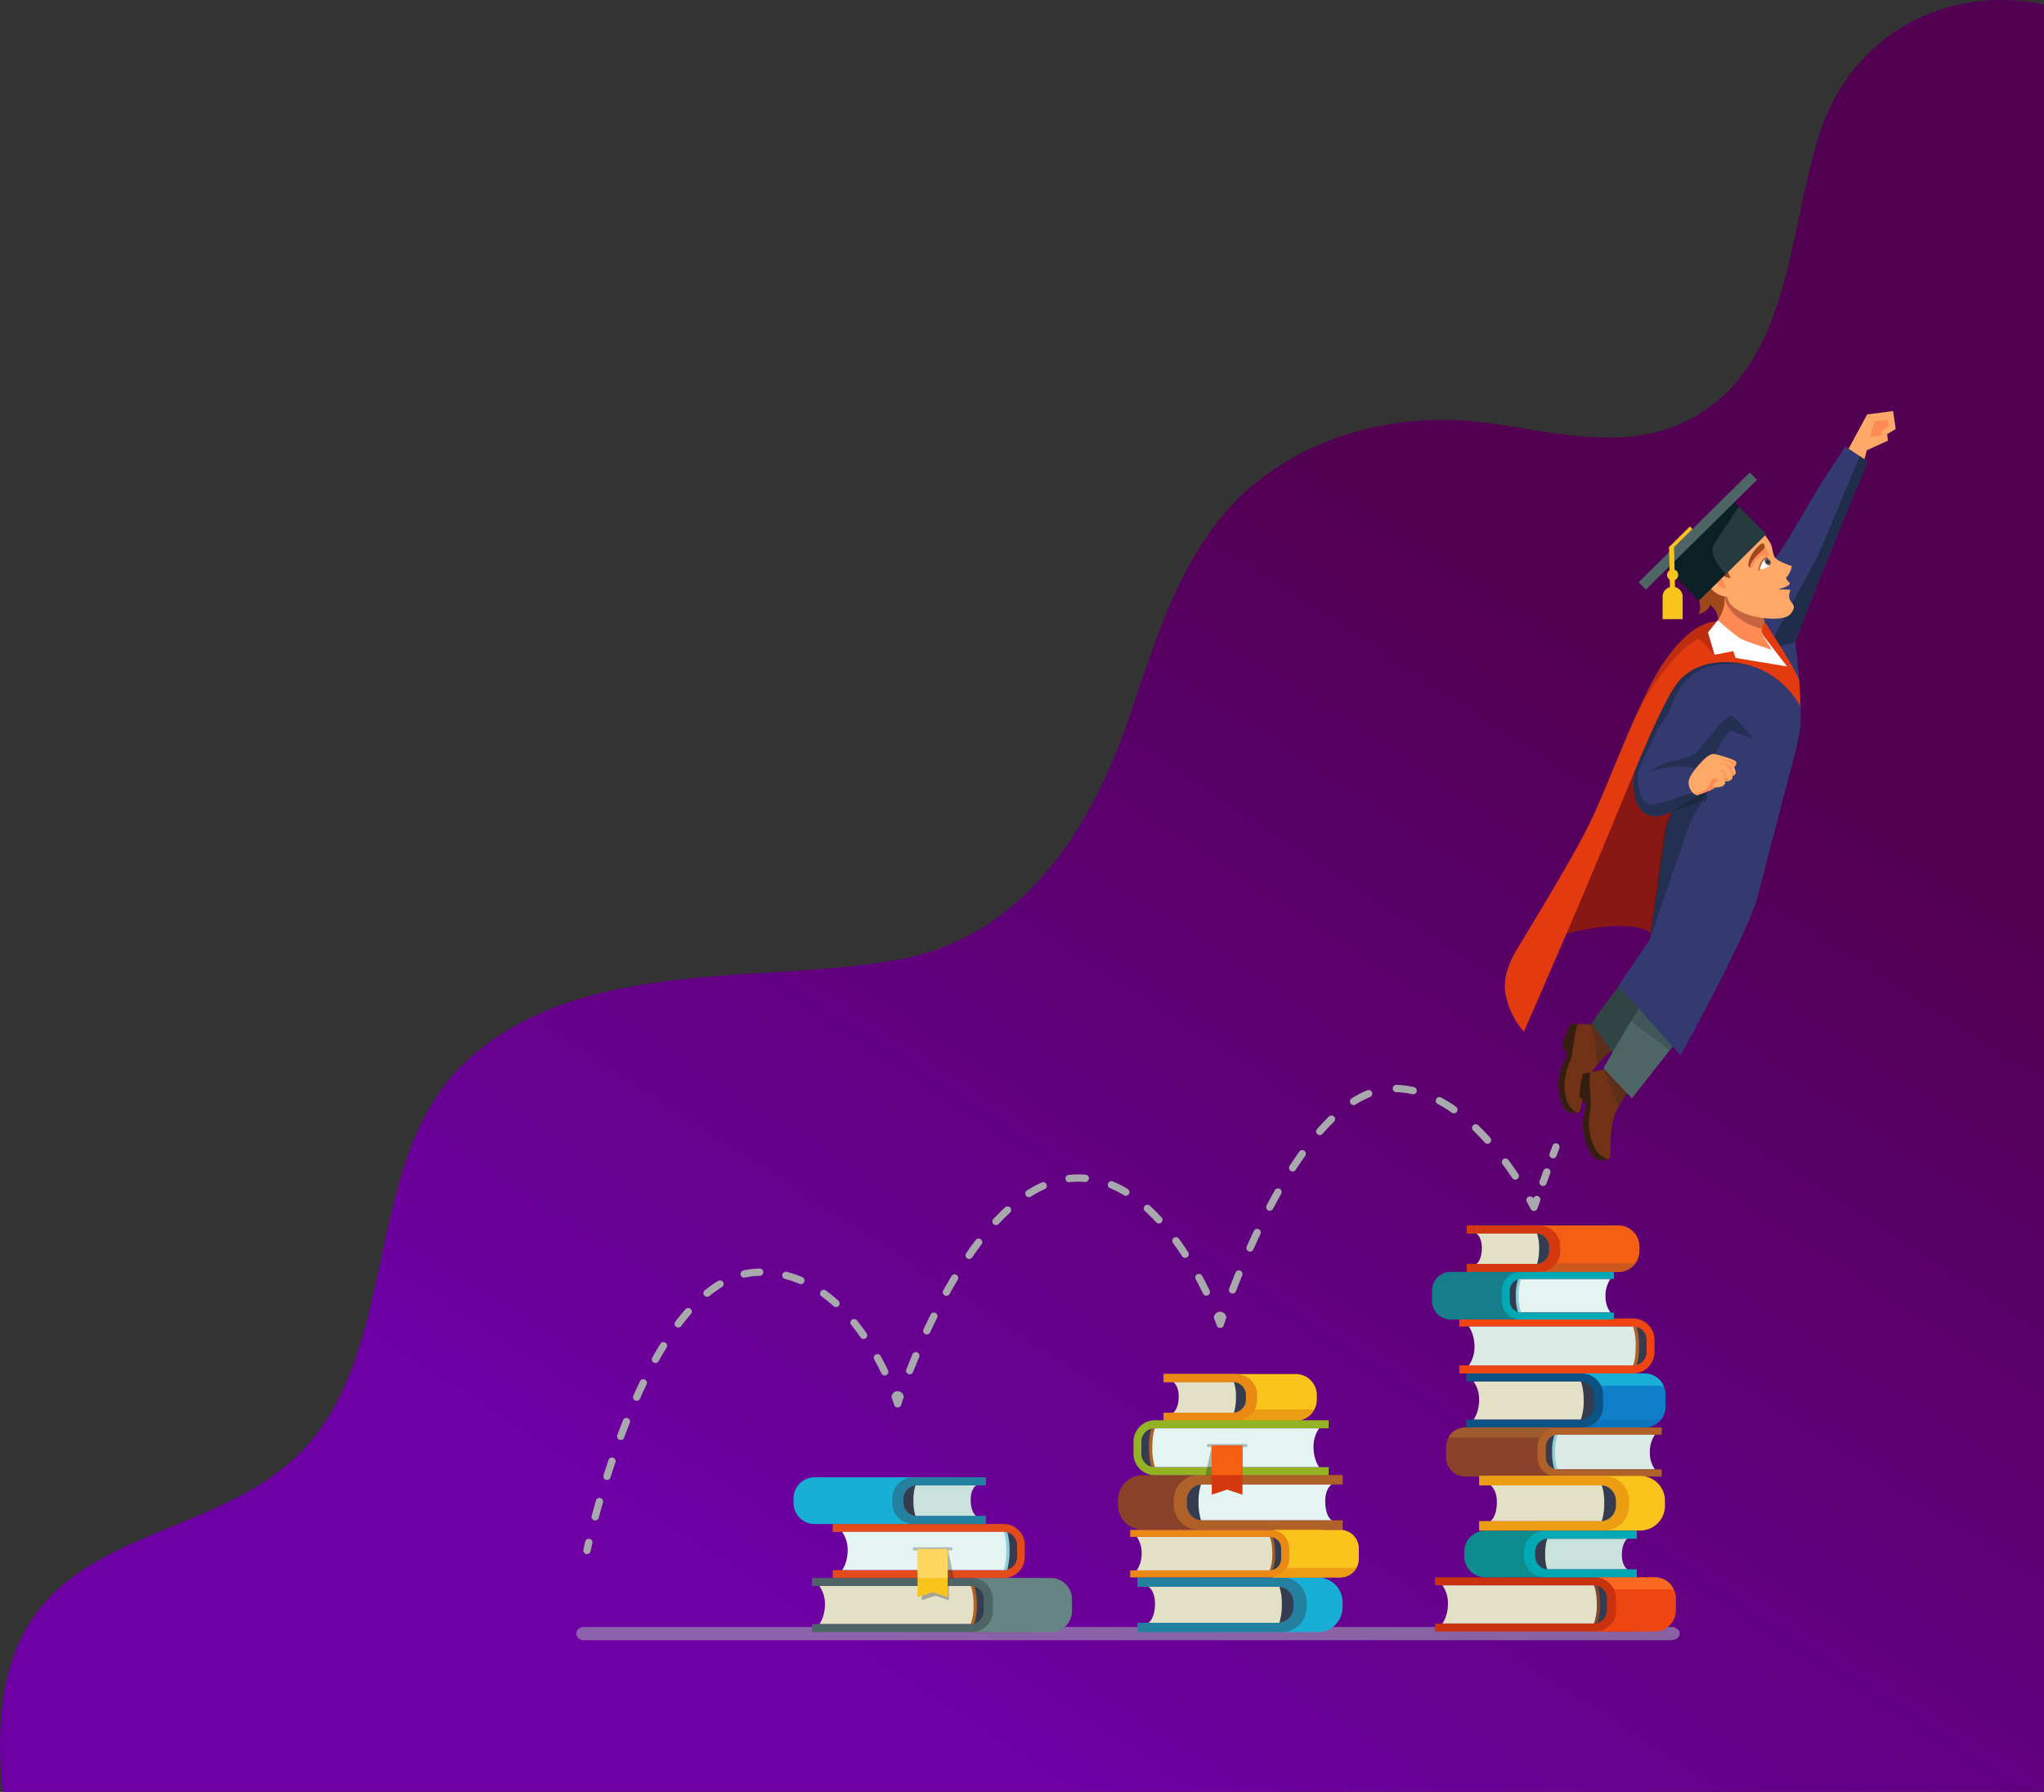<svg xmlns="http://www.w3.org/2000/svg" xmlns:xlink="http://www.w3.org/1999/xlink" width="880.104" height="771.618" viewBox="0 0 880.104 771.618">
  <rect x="0" y="0" width="880.104" height="771.618" fill="#333333" stroke="none"/>
  <defs>
    <linearGradient id="linear-gradient" x1="0.189" y1="0.749" x2="0.587" y2="0.218" gradientUnits="objectBoundingBox">
      <stop offset="0" stop-color="#6e00a4"/>
      <stop offset="1" stop-color="#520052"/>
    </linearGradient>
  </defs>
  <g id="Group_643" data-name="Group 643" transform="translate(-5308.388 -910)">
    <g id="BG" transform="translate(5877.413 589.461)">
      <path id="Path_851" data-name="Path 851" d="M-600.058,1130.549H278.953V360.87c-40.594-8.587-83.338,11.455-97.382,57.961-13.085,43.326-12.439,96.194-52.979,119.5-28.3,16.272-60.7,6.383-90.394,2.575-31.7-4.066-66.416,2.3-94.246,22.568-33.327,24.27-44.87,63.162-58.7,103.775-18.091,53.131-48.111,95.147-98.565,104.74-58.576,11.139-139.453-2.054-188.326,45.2-40.616,39.273-28.854,111.486-61.624,157.179C-507.216,1035.662-613.015,1003.38-600.058,1130.549Z" transform="translate(32.125 -38.392)" fill="url(#linear-gradient)" style="mix-blend-mode: multiply;isolation: isolate"/>
    </g>
    <g id="Image_-_Login_Page" data-name="Image - Login Page" transform="translate(4800.009 958)">
      <path id="Path_685" data-name="Path 685" d="M98.108,770.341c0,1.575,1.285,2.853,3.322,2.853H569.538c2.038,0,3.689-1.277,3.688-2.853h0c0-1.575-1.651-2.853-3.688-2.853H101.43c-2.037,0-3.322,1.277-3.322,2.853Z" transform="translate(658.402 -114.885)" fill="#a1a3b2" opacity="0.6"/>
      <g id="Group_470" data-name="Group 470" transform="translate(759.54 419.161)">
        <g id="Group_461" data-name="Group 461" transform="translate(0 195.464)">
          <path id="Path_686" data-name="Path 686" d="M103.539,725.776a1.575,1.575,0,0,1-1.542-1.9s.262-1.247.785-3.487a1.574,1.574,0,0,1,3.066.716c-.511,2.187-.768,3.408-.77,3.419A1.574,1.574,0,0,1,103.539,725.776Z" transform="translate(-101.963 -719.175)" fill="#a7a9ac"/>
        </g>
        <g id="Group_462" data-name="Group 462" transform="translate(3.545 79.103)">
          <path id="Path_687" data-name="Path 687" d="M108.048,679.646a1.575,1.575,0,0,1-1.522-1.981c.582-2.175,1.2-4.4,1.826-6.606a1.574,1.574,0,1,1,3.027.864c-.625,2.192-1.234,4.4-1.812,6.555A1.574,1.574,0,0,1,108.048,679.646Zm5.091-17.474a1.577,1.577,0,0,1-1.5-2.049c.689-2.177,1.4-4.369,2.123-6.516a1.574,1.574,0,1,1,2.984,1c-.714,2.13-1.421,4.3-2.1,6.463A1.577,1.577,0,0,1,113.139,662.172Zm5.9-17.21a1.575,1.575,0,0,1-1.475-2.124c.807-2.166,1.633-4.319,2.46-6.4a1.574,1.574,0,0,1,2.927,1.162c-.818,2.06-1.637,4.192-2.436,6.337A1.574,1.574,0,0,1,119.039,644.962Zm6.858-16.847a1.557,1.557,0,0,1-.641-.138,1.574,1.574,0,0,1-.8-2.079c.95-2.127,1.922-4.224,2.892-6.234a1.574,1.574,0,0,1,2.835,1.367c-.955,1.983-1.916,4.051-2.852,6.15A1.575,1.575,0,0,1,125.9,628.115ZM232.7,617.2a1.572,1.572,0,0,1-1.42-.894c-.975-2.031-2.01-4.046-3.078-5.988a1.574,1.574,0,1,1,2.758-1.517c1.1,1.994,2.159,4.06,3.158,6.143A1.576,1.576,0,0,1,232.7,617.2Zm-98.7-5.372a1.574,1.574,0,0,1-1.374-2.341c1.147-2.058,2.318-4.058,3.481-5.946a1.575,1.575,0,0,1,2.681,1.652c-1.14,1.848-2.287,3.809-3.411,5.826A1.574,1.574,0,0,1,133.993,611.829ZM223.6,601.471a1.574,1.574,0,0,1-1.295-.676c-1.3-1.87-2.653-3.673-4.022-5.357a1.574,1.574,0,0,1,2.445-1.985c1.417,1.745,2.817,3.611,4.162,5.545a1.574,1.574,0,0,1-1.291,2.473Zm-79.787-4.93a1.573,1.573,0,0,1-1.256-2.521c1.434-1.905,2.9-3.717,4.364-5.386a1.575,1.575,0,0,1,2.369,2.075c-1.41,1.611-2.83,3.362-4.218,5.205A1.57,1.57,0,0,1,143.818,596.542Zm67.915-8.789a1.57,1.57,0,0,1-1.057-.408,59.542,59.542,0,0,0-5.151-4.187,1.574,1.574,0,1,1,1.843-2.553,62.765,62.765,0,0,1,5.425,4.407,1.574,1.574,0,0,1-1.059,2.74Zm-55.5-4.425a1.575,1.575,0,0,1-.994-2.8,50.283,50.283,0,0,1,5.735-4.052,1.575,1.575,0,0,1,1.625,2.7,46.771,46.771,0,0,0-5.373,3.8A1.576,1.576,0,0,1,156.23,583.327Zm40.367-5.471a1.575,1.575,0,0,1-.614-.125,43.661,43.661,0,0,0-6.216-2.107,1.574,1.574,0,0,1,.78-3.051,46.866,46.866,0,0,1,6.667,2.258,1.575,1.575,0,0,1-.616,3.024ZM172.2,575.087a1.574,1.574,0,0,1-.353-3.108,32.313,32.313,0,0,1,7.07-.832h.009a1.575,1.575,0,0,1,.009,3.149,29.181,29.181,0,0,0-6.379.75A1.538,1.538,0,0,1,172.2,575.087Z" transform="translate(-106.472 -571.147)" fill="#a7a9ac"/>
        </g>
        <g id="Group_463" data-name="Group 463" transform="translate(132.622 132.416)">
          <path id="Path_688" data-name="Path 688" d="M273.409,645.471H273.4a1.574,1.574,0,0,1-1.5-1.114c0-.013-.378-1.228-1.128-3.261a2.626,2.626,0,0,1,5.252-.035c-.736,2.109-1.114,3.3-1.119,3.312A1.573,1.573,0,0,1,273.409,645.471Z" transform="translate(-270.678 -638.969)" fill="#a7a9ac"/>
        </g>
        <g id="Group_464" data-name="Group 464" transform="translate(138.974 38.556)">
          <path id="Path_689" data-name="Path 689" d="M280.332,605.662a1.575,1.575,0,0,1-1.464-2.153c.858-2.174,1.75-4.365,2.652-6.513a1.574,1.574,0,0,1,2.9,1.219c-.893,2.126-1.777,4.3-2.626,6.45A1.575,1.575,0,0,1,280.332,605.662Zm7.357-17.148a1.575,1.575,0,0,1-1.427-2.239c.994-2.133,2.018-4.268,3.045-6.342a1.575,1.575,0,1,1,2.822,1.4c-1.017,2.052-2.03,4.162-3.011,6.272A1.575,1.575,0,0,1,287.689,588.514Zm8.439-16.634a1.575,1.575,0,0,1-1.375-2.339c1.162-2.1,2.345-4.15,3.516-6.108a1.575,1.575,0,1,1,2.7,1.618c-1.154,1.927-2.32,3.952-3.466,6.017A1.574,1.574,0,0,1,296.128,571.88Zm111.907-.094a1.574,1.574,0,0,1-1.417-.884c-1.02-2.092-2.085-4.167-3.166-6.167a1.574,1.574,0,0,1,2.771-1.5c1.1,2.038,2.185,4.151,3.224,6.282a1.575,1.575,0,0,1-1.413,2.265ZM305.911,556a1.575,1.575,0,0,1-1.295-2.468c1.367-1.983,2.761-3.91,4.143-5.726a1.575,1.575,0,0,1,2.506,1.907c-1.353,1.777-2.717,3.662-4.056,5.605A1.574,1.574,0,0,1,305.911,556Zm93.009-.476a1.574,1.574,0,0,1-1.324-.722c-1.272-1.972-2.583-3.89-3.9-5.7a1.574,1.574,0,1,1,2.547-1.85c1.349,1.857,2.694,3.823,4,5.844a1.575,1.575,0,0,1-1.322,2.428ZM317.5,541.408a1.574,1.574,0,0,1-1.151-2.649c1.666-1.785,3.366-3.47,5.049-5.011a1.574,1.574,0,0,1,2.125,2.324c-1.622,1.484-3.261,3.112-4.872,4.836A1.568,1.568,0,0,1,317.5,541.408Zm70.115-.693a1.571,1.571,0,0,1-1.16-.509c-1.59-1.729-3.221-3.357-4.848-4.837a1.574,1.574,0,1,1,2.12-2.328c1.695,1.543,3.394,3.237,5.046,5.035a1.575,1.575,0,0,1-1.158,2.64Zm-55.95-11.341a1.574,1.574,0,0,1-.843-2.905,50.473,50.473,0,0,1,6.34-3.418,1.574,1.574,0,0,1,1.285,2.875,47.27,47.27,0,0,0-5.942,3.2A1.565,1.565,0,0,1,331.669,529.373Zm41.719-.6a1.567,1.567,0,0,1-.812-.226,44.332,44.332,0,0,0-6.01-3.047,1.575,1.575,0,0,1,1.2-2.912,47.548,47.548,0,0,1,6.437,3.264,1.574,1.574,0,0,1-.815,2.922Zm-24.439-5.837a1.575,1.575,0,0,1-.178-3.139c1.144-.13,2.3-.207,3.445-.226a37.532,37.532,0,0,1,3.837.13,1.574,1.574,0,0,1-.269,3.137,34.692,34.692,0,0,0-3.514-.12c-1.042.018-2.1.087-3.14.207A1.6,1.6,0,0,1,348.949,522.937Z" transform="translate(-278.758 -519.566)" fill="#a7a9ac"/>
        </g>
        <g id="Group_465" data-name="Group 465" transform="translate(271.402 98.182)">
          <path id="Path_690" data-name="Path 690" d="M450.069,601.922a1.575,1.575,0,0,1-1.485-1.05c0-.012-.429-1.214-1.245-3.242a2.673,2.673,0,0,1,5.344-.124c-.729,2.118-1.111,3.31-1.114,3.32a1.573,1.573,0,0,1-1.476,1.1Z" transform="translate(-447.225 -595.418)" fill="#a7a9ac"/>
        </g>
        <g id="Group_466" data-name="Group 466" transform="translate(277.991)">
          <path id="Path_691" data-name="Path 691" d="M457.182,560.387a1.574,1.574,0,0,1-1.469-2.141c.882-2.286,1.8-4.59,2.716-6.848a1.574,1.574,0,0,1,2.916,1.189c-.913,2.239-1.819,4.523-2.693,6.791A1.576,1.576,0,0,1,457.182,560.387Zm7.505-18.062a1.576,1.576,0,0,1-1.436-2.218c1.012-2.261,2.049-4.513,3.082-6.693a1.574,1.574,0,1,1,2.845,1.348c-1.023,2.159-2.05,4.39-3.052,6.631A1.576,1.576,0,0,1,464.688,542.325Zm8.528-17.6a1.574,1.574,0,0,1-1.391-2.309c1.17-2.221,2.359-4.4,3.533-6.479a1.574,1.574,0,1,1,2.74,1.549c-1.159,2.05-2.332,4.2-3.489,6.4A1.574,1.574,0,0,1,473.216,524.729ZM578.9,511.342a1.573,1.573,0,0,1-1.309-.7c-1.356-2.022-2.764-4.016-4.186-5.927a1.575,1.575,0,0,1,2.527-1.88c1.452,1.952,2.89,3.989,4.274,6.053a1.574,1.574,0,0,1-1.306,2.451Zm-95.855-3.511a1.574,1.574,0,0,1-1.32-2.431c1.375-2.123,2.775-4.183,4.16-6.124a1.574,1.574,0,0,1,2.563,1.83c-1.358,1.9-2.731,3.923-4.08,6.006A1.574,1.574,0,0,1,483.043,507.83Zm83.9-11.937a1.573,1.573,0,0,1-1.17-.52c-1.655-1.834-3.342-3.581-5.014-5.193a1.574,1.574,0,0,1,2.185-2.267c1.725,1.662,3.463,3.462,5.168,5.35a1.575,1.575,0,0,1-1.168,2.629ZM494.72,492.17a1.574,1.574,0,0,1-1.182-2.613c1.7-1.941,3.432-3.76,5.138-5.406a1.574,1.574,0,0,1,2.186,2.266c-1.644,1.586-3.312,3.341-4.958,5.216A1.572,1.572,0,0,1,494.72,492.17Zm57.753-9.367a1.572,1.572,0,0,1-.906-.288,59.19,59.19,0,0,0-6.051-3.765,1.574,1.574,0,1,1,1.491-2.772,62.35,62.35,0,0,1,6.377,3.964,1.574,1.574,0,0,1-.91,2.861Zm-43.185-3.554a1.575,1.575,0,0,1-.843-2.905,42.029,42.029,0,0,1,6.741-3.493,1.574,1.574,0,0,1,1.176,2.92,38.957,38.957,0,0,0-6.234,3.233A1.569,1.569,0,0,1,509.287,479.249Zm25.619-4.663a1.594,1.594,0,0,1-.352-.04,35.313,35.313,0,0,0-6.937-.88,1.575,1.575,0,0,1,.08-3.148,38.424,38.424,0,0,1,7.557.959,1.575,1.575,0,0,1-.348,3.11Z" transform="translate(-455.607 -470.517)" fill="#a7a9ac"/>
        </g>
        <g id="Group_467" data-name="Group 467" transform="translate(406.079 47.827)">
          <path id="Path_692" data-name="Path 692" d="M621.8,537.838a1.572,1.572,0,0,1-1.407-.871c-.006-.011-.578-1.152-1.641-3.054a1.574,1.574,0,0,1,2.748-1.536l.023.041.009-.022a1.574,1.574,0,0,1,2.959,1.076l-1.211,3.33a1.574,1.574,0,0,1-1.389,1.033C621.863,537.837,621.833,537.838,621.8,537.838Z" transform="translate(-618.554 -531.36)" fill="#a7a9ac"/>
        </g>
        <g id="Group_468" data-name="Group 468" transform="translate(411.666 35.939)">
          <path id="Path_693" data-name="Path 693" d="M627.235,523.844a1.575,1.575,0,0,1-1.479-2.113l1.621-4.458a1.574,1.574,0,1,1,2.959,1.076l-1.622,4.458A1.574,1.574,0,0,1,627.235,523.844Z" transform="translate(-625.66 -516.236)" fill="#a7a9ac"/>
        </g>
        <g id="Group_469" data-name="Group 469" transform="translate(415.989 25.179)">
          <path id="Path_694" data-name="Path 694" d="M632.735,509.027a1.575,1.575,0,0,1-1.479-2.113l1.211-3.329a1.574,1.574,0,1,1,2.958,1.076l-1.211,3.33A1.574,1.574,0,0,1,632.735,509.027Z" transform="translate(-631.16 -502.549)" fill="#a7a9ac"/>
        </g>
      </g>
      <g id="Group_534" data-name="Group 534" transform="translate(1156.339 129)">
        <path id="Path_695" data-name="Path 695" d="M611.609,377.313c.2-9.717,11.052-19.954,21.181-23.059s31.42-6.834,38.658-.222,6.722,9.4,6.722,9.4,32.1-110.716,32.309-115.058,3.609-22.225-6-19.224-23.354,14.894-26.763,19.34-14.667,28.74-14.667,28.74L653.028,299.67l-11.154,24.812-13.016,20.884-10.847,15.612Z" transform="translate(-607.788 -128.65)" fill="#891815"/>
        <path id="Path_696" data-name="Path 696" d="M712.295,194.57c-1.355,3.8-.384,5.87.488,8.343s.487,5.069-.347,5.941c0,0,5.349-1.475,5.231-5.08s-1.631-8.643-2.872-9.3A2.734,2.734,0,0,0,712.295,194.57Z" transform="translate(-629.183 -121.245)" fill="#a0481c"/>
        <g id="Group_532" data-name="Group 532">
          <g id="Group_476" data-name="Group 476" transform="translate(23.136 225.413)">
            <g id="Group_471" data-name="Group 471" transform="translate(0 38.585)">
              <path id="Path_697" data-name="Path 697" d="M653.015,437.234l-11.893.022s-4.078,9.08-3.17,9.757,1.979,3.558,1.979,3.558c-2.445,5.527-2.66,5.459-3.365,8.372-.911,3.761-.266,12.747,2.589,15.361,1.678,1.537,5.913,1.949,6.367-.281,1.5-7.358,3-12.15,4.776-15.706,1.874-3.742,11.305-12.348,11.305-12.348Z" transform="translate(-636.18 -437.234)" fill="#723216"/>
            </g>
            <g id="Group_473" data-name="Group 473" transform="translate(11.881 38.585)" opacity="0.2" style="mix-blend-mode: multiply;isolation: isolate">
              <g id="Group_472" data-name="Group 472">
                <path id="Path_698" data-name="Path 698" d="M656.187,454.7c3.445-3.976,8.649-8.726,8.649-8.726l-8.589-8.736-4.954.009a1.076,1.076,0,0,0,.544.2c1.757.051,2.171,2.791,2.637,4.444s1.685,12.429,1.685,12.429A3.5,3.5,0,0,0,656.187,454.7Z" transform="translate(-651.294 -437.234)" fill="#0b2025"/>
              </g>
            </g>
            <g id="Group_474" data-name="Group 474" transform="translate(14.21)">
              <path id="Path_699" data-name="Path 699" d="M654.257,426.266l9.9,14.057,29.521-23.815.11-28.36s-16.36,10.592-20.668,14.392C666.852,408.069,654.257,426.266,654.257,426.266Z" transform="translate(-654.257 -388.148)" fill="#314444"/>
            </g>
            <g id="Group_475" data-name="Group 475" transform="translate(0 38.602)">
              <path id="Path_700" data-name="Path 700" d="M640.081,471.165c-2.5-6.579-1.009-13.546,1.03-18.086,1.435-3.195,1.579-11.283,3.322-15.824l-3.31.006s-4.078,9.08-3.17,9.757,1.979,3.559,1.979,3.559c-2.445,5.527-2.66,5.459-3.365,8.372-.911,3.761-.266,12.747,2.589,15.361a5.85,5.85,0,0,0,4.9,1.116A10.018,10.018,0,0,1,640.081,471.165Z" transform="translate(-636.18 -437.255)" fill="#351e11"/>
            </g>
          </g>
          <g id="Group_484" data-name="Group 484" transform="translate(32.148 237.471)">
            <g id="Group_477" data-name="Group 477" transform="translate(0 45.485)">
              <path id="Path_701" data-name="Path 701" d="M660.6,461.352l-11.622,2.523s-2.077,9.735-1.047,10.2,2.684,3.063,2.684,3.063c-1.228,5.917-1.453,5.895-1.53,8.891-.1,3.87,2.421,12.518,5.763,14.473,1.964,1.149,6.19.662,6.166-1.615-.082-7.508.373-12.508,1.365-16.359,1.046-4.052,8.456-14.449,8.456-14.449Z" transform="translate(-647.645 -461.352)" fill="#723216"/>
            </g>
            <g id="Group_479" data-name="Group 479" transform="translate(10.031 45.485)" opacity="0.2" style="mix-blend-mode: multiply;isolation: isolate">
              <g id="Group_478" data-name="Group 478">
                <path id="Path_702" data-name="Path 702" d="M673.565,468.085l-10.234-6.733-2.925.635a3.342,3.342,0,0,1,1.064,1.517c.75,1.731,4.216,10.982,4.786,12.48a13.089,13.089,0,0,0,.95,1.98C669.747,473.443,673.565,468.085,673.565,468.085Z" transform="translate(-660.406 -461.352)" fill="#0b2025"/>
              </g>
            </g>
            <g id="Group_480" data-name="Group 480" transform="translate(10.291)">
              <path id="Path_703" data-name="Path 703" d="M660.737,449.069,672.993,462l24.23-30.765-5.858-27.748s-9.614,11.832-13.027,16.454C673.375,426.665,660.737,449.069,660.737,449.069Z" transform="translate(-660.737 -403.488)" fill="#4e6566"/>
            </g>
            <g id="Group_481" data-name="Group 481" transform="translate(0 47.307)">
              <path id="Path_704" data-name="Path 704" d="M655.093,497.735c-3.829-5.906-3.835-13.031-2.8-17.9.731-3.425-.83-11.363-.081-16.168l-3.235.7s-2.077,9.735-1.047,10.2,2.684,3.063,2.684,3.063c-1.228,5.917-1.453,5.895-1.53,8.891-.1,3.87,2.421,12.518,5.763,14.473a5.857,5.857,0,0,0,5.022.061A10.016,10.016,0,0,1,655.093,497.735Z" transform="translate(-647.645 -463.669)" fill="#351e11"/>
            </g>
            <g id="Group_483" data-name="Group 483" transform="translate(22.16 14.521)" opacity="0.2" style="mix-blend-mode: multiply;isolation: isolate">
              <g id="Group_482" data-name="Group 482">
                <path id="Path_705" data-name="Path 705" d="M692.513,445.27l6.62-8.4c-2.37-2.44-5.351-5.34-5.351-5.34l-10.751-9.564c-.557.725-1.054,1.381-1.462,1.933-1.433,1.942-3.508,5.193-5.732,8.833Z" transform="translate(-675.836 -421.961)" fill="#0b2025"/>
              </g>
            </g>
          </g>
          <g id="Group_485" data-name="Group 485" transform="translate(145.004)">
            <path id="Path_706" data-name="Path 706" d="M791.213,123.173,802.2,102.858l11.171-1.468,1.126,7.775-3.666,2.127.288,2.865-9.078,4.152L800.316,125Z" transform="translate(-791.213 -101.39)" fill="#ffa969"/>
          </g>
          <g id="Group_486" data-name="Group 486" transform="translate(102.723 15.285)">
            <path id="Path_707" data-name="Path 707" d="M755.116,217.1l15.877-41.258,19.982-48.581-9.646-6.425s-10.117,15.02-14.4,22.464c-2.435,4.228-10.691,18.4-12.887,21.531s-8.226,10.486-8.226,10.486l-8.387,18.4,2.687,22.678Z" transform="translate(-737.427 -120.835)" fill="#333a70"/>
          </g>
          <g id="Group_488" data-name="Group 488" transform="translate(115.914 19.652)" opacity="0.5">
            <g id="Group_487" data-name="Group 487">
              <path id="Path_708" data-name="Path 708" d="M773.032,169.112l-18.825,34.816s2.711,5.494,5.795,10.991l14.581-37.89,19.982-48.581-2.986-1.99-.5-.069Z" transform="translate(-754.207 -126.39)" fill="#0b2025"/>
            </g>
          </g>
          <g id="Group_489" data-name="Group 489" transform="translate(55.446 99.437)">
            <path id="Path_709" data-name="Path 709" d="M733.523,303.042a86.951,86.951,0,0,0,15.406-37.714c1.458-10.566-2.023-37.441-2.023-37.441l-9.774,2.715-38.814,7.986s-15,29.6-18.379,38.044c-4.726,11.8-2.1,20.143-.122,22.7a8.618,8.618,0,0,0,9.954,3.187c4.35-1.44,16.427-6.078,16.427-6.078Z" transform="translate(-677.283 -227.888)" fill="#333a70"/>
          </g>
          <g id="Group_490" data-name="Group 490" transform="translate(48.875 139.778)">
            <path id="Path_710" data-name="Path 710" d="M668.924,386.925,695.7,416.9s29.147-52.668,33.085-68.039c2.689-10.493,16.711-64.087,16.711-64.087l-39.313-5.562L689.77,317.787l-7.287,49.287Z" transform="translate(-668.924 -279.208)" fill="#333a70"/>
          </g>
          <g id="Group_492" data-name="Group 492" transform="translate(61.417 131.468)" opacity="0.4">
            <g id="Group_491" data-name="Group 491">
              <path id="Path_711" data-name="Path 711" d="M684.88,292.851s5.395-3.489,9.166-4.558c4.646-1.318,9.666-1.651,12.533-4.779,2.273-2.48,11.477-15.457,14.541-14.858,2.377.465,9.133,9.672,9.133,9.672s-6.623-2.427-9.105-3.452c-1.367-.564-5.9,6.548-8.012,12.111a7.125,7.125,0,0,1-6.207,4.569s-.946-.917-6.338-1.283C692.825,289.748,684.88,292.851,684.88,292.851Z" transform="translate(-684.88 -268.636)" fill="#0b2025"/>
            </g>
          </g>
          <g id="Group_493" data-name="Group 493" transform="translate(90.406 80.665)">
            <path id="Path_712" data-name="Path 712" d="M721.758,224.189l3.385-20.181,11.55,8.027,13.1,17.679Z" transform="translate(-721.758 -204.008)" fill="#fff"/>
          </g>
          <g id="Group_495" data-name="Group 495" transform="translate(55.446 101.48)" opacity="0.4">
            <g id="Group_494" data-name="Group 494">
              <path id="Path_713" data-name="Path 713" d="M740.828,238.871c-8.039-.592-.048-.465-.071-.7-.2-.732-.562-2.174-1.108-4.9a4.506,4.506,0,0,0-2.076-2.787l-7.538,2.093-31.716,6.564s-15,29.6-18.379,38.044c-4.726,11.8-2.1,20.143-.122,22.7a8.618,8.618,0,0,0,9.954,3.187C694.121,301.64,706.2,297,706.2,297l1.787.432a7.148,7.148,0,0,0,.992-1.57c.348-1.279-2.21-3.992-2.21-3.992s-16.511,6.131-21.433,6.714-6.748-8.525-6.207-12.867,4.415-10.157,7.126-16.747,4.92-6.631,7.437-13.182,4.26-9.924,10.615-14.424,19.108-4.232,25.195-2.025Z" transform="translate(-677.283 -230.488)" fill="#0b2025"/>
            </g>
          </g>
          <g id="Group_496" data-name="Group 496" transform="translate(0 89.439)">
            <path id="Path_714" data-name="Path 714" d="M683.054,240.533c7.323-6.708,16.062-6.877,20.851-6.6a35.916,35.916,0,0,1,30.009,18.982s-.114-7.149-.384-10.729-15.782-27.019-15.782-27.019l-6.02,2.819,5.474,8.688L698.3,216.515s-9.866-1.954-23.237,17.679c-10.457,15.354-23.031,50.754-31.047,67.514-7.862,16.442-25.883,45.368-32.2,56.108s-5.2,16.785-4.56,19.981a34.279,34.279,0,0,0,7.684,15.177s18.029-40.812,34.962-81.493C664.355,276.755,675.916,247.072,683.054,240.533Z" transform="translate(-606.748 -215.17)" fill="#e33b0f"/>
          </g>
          <g id="Group_497" data-name="Group 497" transform="translate(54.918 90.73)" opacity="0.4">
            <path id="Path_715" data-name="Path 715" d="M723.543,222.4l-10.3-5.536s-9.866-1.954-23.237,17.679c-4.264,6.26-8.879,15.853-13.394,26.156q.262-.533.541-1.125c11.735-24.928,26.616-36.175,28.244-35.09s5.506,5.347,6.6,6.579,4.831-3.831,9.677-4.8C721.678,226.262,722.485,224.618,723.543,222.4Z" transform="translate(-676.612 -216.812)" fill="#891815"/>
          </g>
          <g id="Group_498" data-name="Group 498" transform="translate(79.099 147.656)">
            <path id="Path_716" data-name="Path 716" d="M707.389,301.908c-.325-3.129,4.666-8.224,5.41-9.046,3.19-3.529,5.017-3.857,6.078-3.537s8.378,2.14,8.931,3.272-.8,2.335-.8,2.335.934,2.222.6,2.894a2.114,2.114,0,0,1-1.34.87,1.679,1.679,0,0,1-.262,1.376,2.825,2.825,0,0,1-2.865.826,2.033,2.033,0,0,1-1.049,2.168,7.743,7.743,0,0,1-3.206.605l-2.5,1.43-5.179,1.966S707.856,306.417,707.389,301.908Z" transform="translate(-707.374 -289.23)" fill="#ffa969"/>
          </g>
          <g id="Group_499" data-name="Group 499" transform="translate(157.232 3.799)">
            <path id="Path_717" data-name="Path 717" d="M806.77,113.65l1.914-6.85,5.73-.577.289,2.865-3.2,2.255.832,1.41Z" transform="translate(-806.77 -106.223)" fill="#ff8a54"/>
          </g>
          <g id="Group_500" data-name="Group 500" transform="translate(82.11 158.153)">
            <path id="Path_718" data-name="Path 718" d="M719.7,306.529c-.587.022-1.583-.865-.824-1.633a4.634,4.634,0,0,1,1.937-1.054.722.722,0,0,1-.413-.547.837.837,0,0,1,.088-.711s-2.443.246-2.412.483c.129.971-1.67,3.9-2.743,4.495s-4.132,1.886-4.132,1.886l.821.478,5.179-1.966A22.17,22.17,0,0,0,719.7,306.529Z" transform="translate(-711.204 -302.584)" fill="#ff8a54"/>
          </g>
          <g id="Group_502" data-name="Group 502" transform="translate(62.434 163.528)" opacity="0.4">
            <g id="Group_501" data-name="Group 501">
              <path id="Path_719" data-name="Path 719" d="M695.958,318.178s-2.041,2.472-3.3,8.236c-.98,4.469-6.48,47.124-6.48,47.124s13.52-39.94,16.73-48.509a63.082,63.082,0,0,1,8.945-15.607l-5.179,1.966Z" transform="translate(-686.173 -309.422)" fill="#0b2025"/>
            </g>
          </g>
          <g id="Group_503" data-name="Group 503" transform="translate(91.1 77.533)">
            <path id="Path_720" data-name="Path 720" d="M722.64,215.267l3.748-15.244,20.334,6.6s-3.438,1.972-3.888,3.382c-.25.79.689,2.835.3,3.563-1.968,3.646-1.208,4.669,3.523,11.516C749.358,228.992,722.64,215.267,722.64,215.267Z" transform="translate(-722.64 -200.023)" fill="#ff8a54"/>
          </g>
          <g id="Group_504" data-name="Group 504" transform="translate(94.218 77.693)">
            <path id="Path_721" data-name="Path 721" d="M726.922,201.343l-.315,1.282c1.077,3.023,4.108,10.5,16.214,13.594a13.794,13.794,0,0,1,1.159-2.61c.392-.729-.547-2.773-.3-3.563.45-1.41,3.888-3.382,3.888-3.382l-19.84-6.436A11.73,11.73,0,0,0,726.922,201.343Z" transform="translate(-726.607 -200.227)" fill="#c66340"/>
          </g>
          <g id="Group_505" data-name="Group 505" transform="translate(87.446 90.048)">
            <path id="Path_722" data-name="Path 722" d="M722.25,215.944l-4.258,5.294,2.861,9.642,8.035-1.611,1.062,2.971,22.1,3.636L740.7,221.15l4.772,7.559s-9.476-2.925-13.137-4.707C729.577,222.662,722.25,215.944,722.25,215.944Z" transform="translate(-717.992 -215.944)" fill="#fff"/>
          </g>
          <g id="Group_506" data-name="Group 506" transform="translate(89.82 48.475)">
            <path id="Path_723" data-name="Path 723" d="M739.132,163.057s5.624,6.407,6.73,9.12c.524,1.283.764,4.311,1.587,5.425,1.417,1.924,7.317,3.74,7.317,3.74a11.128,11.128,0,0,1-1.247,3.389,8.122,8.122,0,0,1-1.282,1.615,5.337,5.337,0,0,0,.706,1.316c.391.487,1.015.938.939,1.236-.328,1.322-5.109,2.514-5.109,2.514s3.107-.017,4.97.126c.82.064-.536,1.479-.055,3.649.324,1.469,1.869,2.382,1.961,3.883.057.913-1.317,3.065-2.4,3.693-4.333,2.512-15.232.794-19.727-1.418-5.606-2.76-6.007-4.953-6.007-4.953l-6.5-15.948,1.307-11.928Z" transform="translate(-721.012 -163.057)" fill="#ffa969"/>
          </g>
          <g id="Group_507" data-name="Group 507" transform="translate(75.275 44.818)">
            <path id="Path_724" data-name="Path 724" d="M719.358,183.115a22.732,22.732,0,0,0,2.96,1.971,14.146,14.146,0,0,0,2.2.4s-2.728-5.059-2.268-7.014a13.582,13.582,0,0,1,1.593-2.375s-3.478-6.971,3.432-10.784c5.4-2.982,4.772-9.494-5.422-5.8-3.744,1.358-10.474,3.5-12.551,6.9a31.176,31.176,0,0,1-6.792,8.232,60.774,60.774,0,0,1,3.088,7.5c1.421,3.964-.155,9.734,3.956,11.287a19.745,19.745,0,0,1,7.775,5.259A7.236,7.236,0,0,1,719,203.617a17.526,17.526,0,0,0,2.57-5.911C722.761,192.088,719.358,183.115,719.358,183.115Z" transform="translate(-702.509 -158.406)" fill="#a0481c"/>
          </g>
          <g id="Group_519" data-name="Group 519" transform="translate(105.144 57.567)">
            <g id="Group_509" data-name="Group 509">
              <g id="Group_508" data-name="Group 508">
                <path id="Path_725" data-name="Path 725" d="M740.63,184c-.49-1.226.616-2.9.871-4.061.556-2.522,2.824-4.139,4.516-5.3.476-.328,3.814,4.434,2.861,5.088-2.2,1.508-3.447,4.1-4.3,5.368C744.285,185.531,741.944,187.322,740.63,184Z" transform="translate(-740.507 -174.624)" fill="#ff8a54"/>
              </g>
            </g>
            <g id="Group_511" data-name="Group 511" transform="translate(4.659 6.017)">
              <g id="Group_510" data-name="Group 510">
                <path id="Path_726" data-name="Path 726" d="M749.116,182.282c-1.027-.1-2.125,1.971-2.68,4.4-.09.4,2.416.154,4.286-1.611.748-.707.268-1.486-.365-2.13A1.5,1.5,0,0,0,749.116,182.282Z" transform="translate(-746.434 -182.279)" fill="#fff"/>
              </g>
            </g>
            <g id="Group_513" data-name="Group 513" transform="translate(0.431 4.565)">
              <g id="Group_512" data-name="Group 512">
                <path id="Path_727" data-name="Path 727" d="M748.2,181.492a1.869,1.869,0,0,1,1.687-.018c-.049-.868-2.027-1.225-3.3-.953-2.842.616-5.772,6.149-5.513,7.294.143.631,2.684.51,3.217.6C744.364,186.864,745.01,182.778,748.2,181.492Z" transform="translate(-741.055 -180.432)" fill="#ffa969"/>
              </g>
            </g>
            <g id="Group_515" data-name="Group 515" transform="translate(6.726 5.871)">
              <g id="Group_514" data-name="Group 514">
                <path id="Path_728" data-name="Path 728" d="M751.339,182.9a1.471,1.471,0,0,1,.062,2.013c-.509.38-1.364.1-1.91-.635a1.477,1.477,0,0,1-.066-2.014C749.938,181.881,750.793,182.167,751.339,182.9Z" transform="translate(-749.063 -182.094)" fill="#58595b"/>
              </g>
            </g>
            <g id="Group_517" data-name="Group 517" transform="translate(7.489 6.715)">
              <g id="Group_516" data-name="Group 516">
                <path id="Path_729" data-name="Path 729" d="M751.025,183.518a.64.64,0,0,1,.026.876c-.22.164-.594.04-.83-.277s-.252-.711-.028-.876S750.789,183.2,751.025,183.518Z" transform="translate(-750.034 -183.167)" fill="#211f1f"/>
              </g>
            </g>
            <g id="Group_518" data-name="Group 518" transform="translate(3.891 5.107)">
              <path id="Path_730" data-name="Path 730" d="M749.573,181.748a1.839,1.839,0,0,0-.157-.627c-2.947.48-3.956,5.738-3.959,5.788a.311.311,0,0,0,.621.031C746.086,186.762,747.106,182.207,749.573,181.748Z" transform="translate(-745.457 -181.121)" fill="#c96335"/>
            </g>
          </g>
          <g id="Group_520" data-name="Group 520" transform="translate(104.867 56.975)">
            <path id="Path_731" data-name="Path 731" d="M740.851,184.138c-.026.272-.641-.185-.67-.458-.472-4.536,5.275-10.224,6.271-9.785.517.228.745,1.062.763,1.628C747.249,176.641,741.241,180.079,740.851,184.138Z" transform="translate(-740.154 -173.871)" fill="#a0481c"/>
          </g>
          <g id="Group_523" data-name="Group 523" transform="translate(86.716 67.32)">
            <g id="Group_521" data-name="Group 521">
              <path id="Path_732" data-name="Path 732" d="M720.534,197.555c3.169,2.489,7.082,2.794,8.74.682s-3.609-2.353-4.184-6.34c-1.052-7.3-5.629-4.784-7.288-2.673S717.368,195.065,720.534,197.555Z" transform="translate(-717.063 -187.031)" fill="#ffa969"/>
            </g>
            <g id="Group_522" data-name="Group 522" transform="translate(4.335 3.495)">
              <path id="Path_733" data-name="Path 733" d="M723.1,195.153c.8,1.424,2.21,2.15,3.162,1.619s-.224-1.747-1.019-3.171-.914-2.519-1.861-1.989S722.308,193.727,723.1,195.153Z" transform="translate(-722.578 -191.477)" fill="#ff8a54"/>
            </g>
          </g>
          <g id="Group_531" data-name="Group 531" transform="translate(57.586 26.447)">
            <g id="Group_524" data-name="Group 524" transform="translate(9.501 9.869)">
              <rect id="Rectangle_160" data-name="Rectangle 160" width="40.746" height="23.497" transform="matrix(0.711, -0.703, 0.703, 0.711, 0, 28.634)" fill="#0b2025"/>
            </g>
            <g id="Group_525" data-name="Group 525" transform="translate(0 0)">
              <rect id="Rectangle_161" data-name="Rectangle 161" width="67.303" height="4.444" transform="translate(0 47.302) rotate(-44.654)" fill="#4e6566"/>
            </g>
            <g id="Group_530" data-name="Group 530" transform="translate(10.345 23.253)">
              <g id="Group_526" data-name="Group 526" transform="translate(1.927 18.475)">
                <path id="Path_734" data-name="Path 734" d="M695.618,190.509a2.392,2.392,0,1,0,2.392-2.39A2.394,2.394,0,0,0,695.618,190.509Z" transform="translate(-695.618 -188.119)" fill="#fbc41c"/>
              </g>
              <g id="Group_527" data-name="Group 527" transform="translate(0 26.017)">
                <path id="Path_735" data-name="Path 735" d="M693.166,211.609l0-9.588a4.31,4.31,0,1,1,8.619,0l0,9.587Z" transform="translate(-693.166 -197.713)" fill="#fbc41c"/>
              </g>
              <g id="Group_528" data-name="Group 528" transform="translate(2.755 7.629)">
                <path id="Path_736" data-name="Path 736" d="M697.1,194.593h2.183l-.492-20.273-2.118,1.286Z" transform="translate(-696.671 -174.322)" fill="#fbc41c"/>
              </g>
              <g id="Group_529" data-name="Group 529" transform="translate(2.75 0)">
                <rect id="Rectangle_162" data-name="Rectangle 162" width="12.684" height="1.557" transform="matrix(0.711, -0.703, 0.703, 0.711, 0, 8.914)" fill="#fbc41c"/>
              </g>
            </g>
          </g>
        </g>
        <path id="Path_737" data-name="Path 737" d="M729.042,302.38c-1.225.845-2.106-1.052-2.4-2.02s-.284-1.992-.884-2.034-2.579.02-2.579.02a21.683,21.683,0,0,1,2.534.554c.542.223.7,3.32.806,3.942A3.041,3.041,0,0,0,729.042,302.38Z" transform="translate(-631.656 -143.516)" fill="#ff8a54"/>
        <g id="Group_533" data-name="Group 533" transform="translate(91.781 151.917)">
          <path id="Path_738" data-name="Path 738" d="M731.405,301.273c.009.046.016.072.024.111A1.075,1.075,0,0,0,731.405,301.273Z" transform="translate(-725.197 -296.067)" fill="#ff8a54"/>
          <path id="Path_739" data-name="Path 739" d="M730.893,299.192c-.441.441-1.032-.764-1.4-1.686-.461-1.167-.34-2.2-2.24-2.5a32.772,32.772,0,0,0-3.75-.357s4.22.565,4.729,1.345a14.331,14.331,0,0,1,1.479,3.861,2.31,2.31,0,0,0,1.234-.711C730.931,299.161,730.912,299.172,730.893,299.192Z" transform="translate(-723.507 -294.65)" fill="#ff8a54"/>
        </g>
        <path id="Path_740" data-name="Path 740" d="M731.605,294.31a.539.539,0,0,0-.078.111c-.238.484-.807-.006-.969-.31a2.063,2.063,0,0,0-1.725-1.233c-1.124-.077-3.974-.38-3.974-.38s2.688.671,3.889.8,1.563,1.266,2,2.335A3.335,3.335,0,0,0,731.605,294.31Z" transform="translate(-632.015 -142.273)" fill="#ff8a54"/>
        <path id="Path_741" data-name="Path 741" d="M731.925,153.727c-2.159,3.171-8.828,12.995-10.68,16.057-2.221,3.67.934,8.682,4.708,12.763a1.886,1.886,0,0,0,.317.262l17.4-17.191Z" transform="translate(-631.084 -112.586)" fill="#4e6566" opacity="0.4"/>
      </g>
      <g id="Group_552" data-name="Group 552" transform="translate(850.091 588.187)">
        <g id="Group_551" data-name="Group 551">
          <g id="Group_535" data-name="Group 535">
            <path id="Path_742" data-name="Path 742" d="M226.259,685.542h73.574v3.412h-29.7a5.7,5.7,0,0,0-5.69,5.689v1.865a5.7,5.7,0,0,0,5.69,5.687h29.7v3.415H226.259a9.1,9.1,0,0,1-9.1-9.1v-1.865A9.1,9.1,0,0,1,226.259,685.542Z" transform="translate(-217.156 -685.542)" fill="#0891c1"/>
          </g>
          <g id="Group_536" data-name="Group 536" transform="translate(47.289 3.413)">
            <path id="Path_743" data-name="Path 743" d="M283,703.125a5.7,5.7,0,0,1-5.69-5.687v-1.865a5.7,5.7,0,0,1,5.69-5.689h25.684s-2.409,1.4-2.409,6.218c0,5.621,2.409,7.024,2.409,7.024Z" transform="translate(-277.314 -689.884)" fill="#c9e2dc"/>
          </g>
          <g id="Group_537" data-name="Group 537" transform="translate(11.079 46.757)">
            <path id="Path_744" data-name="Path 744" d="M330.938,761.476a5.693,5.693,0,0,0,5.69-5.687v-5.076a5.694,5.694,0,0,0-5.69-5.687H231.25a13.335,13.335,0,0,1,2.41,7.824c0,5.62-2.41,8.627-2.41,8.627Z" transform="translate(-231.25 -745.024)" fill="#e2e0c5"/>
          </g>
          <g id="Group_538" data-name="Group 538" transform="translate(76.98 46.757)">
            <path id="Path_745" data-name="Path 745" d="M327.334,745.024H315.086s1.206,2.53,1.206,8.051a23.7,23.7,0,0,1-1.206,8.4h12.248Z" transform="translate(-315.086 -745.024)" fill="#353c4f"/>
          </g>
          <g id="Group_540" data-name="Group 540" transform="translate(76.281 46.059)">
            <g id="Group_539" data-name="Group 539">
              <path id="Path_746" data-name="Path 746" d="M314.9,761.986a.7.7,0,0,1-.645-.971,23.476,23.476,0,0,0,1.151-8.13c0-5.255-1.126-7.728-1.138-7.752a.7.7,0,0,1,1.265-.6c.052.109,1.273,2.737,1.273,8.351a24.251,24.251,0,0,1-1.259,8.671A.7.7,0,0,1,314.9,761.986Z" transform="translate(-314.196 -744.135)" fill="#af6127"/>
            </g>
          </g>
          <g id="Group_541" data-name="Group 541" transform="translate(7.89 43.344)">
            <path id="Path_747" data-name="Path 747" d="M321.688,740.683H227.193V744.1h68.26a5.694,5.694,0,0,1,5.69,5.688v5.076a5.693,5.693,0,0,1-5.69,5.688h-68.26v3.411h94.495a9.1,9.1,0,0,0,9.1-9.1v-5.076A9.1,9.1,0,0,0,321.688,740.683Z" transform="translate(-227.193 -740.682)" fill="#4e6566"/>
          </g>
          <g id="Group_542" data-name="Group 542" transform="translate(76.704 43.345)">
            <path id="Path_748" data-name="Path 748" d="M348.8,740.683H314.735a9.1,9.1,0,0,1,9.1,9.1v5.076a9.1,9.1,0,0,1-9.1,9.1H348.8a9.1,9.1,0,0,0,9.1-9.1v-5.076A9.1,9.1,0,0,0,348.8,740.683Z" transform="translate(-314.735 -740.683)" fill="#678484"/>
          </g>
          <g id="Group_546" data-name="Group 546" transform="translate(16.857 20.069)">
            <g id="Group_543" data-name="Group 543">
              <path id="Path_749" data-name="Path 749" d="M312.176,711.073H238.6v3.413h73.576a5.7,5.7,0,0,1,5.686,5.689v5.074a5.694,5.694,0,0,1-5.686,5.688H238.6v3.412h73.576a9.1,9.1,0,0,0,9.1-9.1v-5.074A9.1,9.1,0,0,0,312.176,711.073Z" transform="translate(-238.6 -711.072)" fill="#e44b1a"/>
            </g>
            <g id="Group_544" data-name="Group 544" transform="translate(4.013 3.413)">
              <path id="Path_750" data-name="Path 750" d="M313.268,731.865c3.132,0,4.286-2.551,4.286-5.688V721.1c0-3.138-1.153-5.689-4.286-5.689H243.7a13.331,13.331,0,0,1,2.409,7.822c0,5.618-2.409,8.628-2.409,8.628Z" transform="translate(-243.705 -715.414)" fill="#e4f4f0"/>
            </g>
            <g id="Group_545" data-name="Group 545" transform="translate(34.416 10.015)" opacity="0.3" style="mix-blend-mode: multiply;isolation: isolate">
              <path id="Path_751" data-name="Path 751" d="M298.871,725.213H283.082a.7.7,0,1,1,0-1.4h15.788a.7.7,0,0,1,0,1.4Z" transform="translate(-282.382 -723.813)" fill="#353c4f"/>
            </g>
          </g>
          <g id="Group_548" data-name="Group 548" transform="translate(53.372 30.784)" opacity="0.3" style="mix-blend-mode: multiply;isolation: isolate">
            <g id="Group_547" data-name="Group 547">
              <path id="Path_752" data-name="Path 752" d="M300.716,737.335,298.042,724.7H285.053l2.673,12.632Z" transform="translate(-285.053 -724.703)" fill="#0b2025"/>
            </g>
          </g>
          <g id="Group_550" data-name="Group 550" transform="translate(55.18 43.357)" opacity="0.3" style="mix-blend-mode: multiply;isolation: isolate">
            <g id="Group_549" data-name="Group 549">
              <path id="Path_753" data-name="Path 753" d="M299.007,750.226l-5.826-1.918-5.827,1.918V740.7h11.654Z" transform="translate(-287.353 -740.699)" fill="#0b2025"/>
            </g>
          </g>
        </g>
        <path id="Path_754" data-name="Path 754" d="M226.259,685.542h73.574v3.412h-29.7a5.7,5.7,0,0,0-5.69,5.689v1.865a5.7,5.7,0,0,0,5.69,5.687h29.7v3.415H226.259a9.1,9.1,0,0,1-9.1-9.1v-1.865A9.1,9.1,0,0,1,226.259,685.542Z" transform="translate(-217.156 -685.542)" fill="#18aed6"/>
        <path id="Path_755" data-name="Path 755" d="M281.69,702.2a5.7,5.7,0,0,1-5.69-5.687v-1.865a5.7,5.7,0,0,1,5.69-5.689h29.7v-3.412H280.277a9.1,9.1,0,0,0-9.1,9.1v1.865a9.1,9.1,0,0,0,9.1,9.1h31.112V702.2Z" transform="translate(-228.712 -685.542)" fill="#353c4f" opacity="0.4" style="mix-blend-mode: multiply;isolation: isolate"/>
        <path id="Path_756" data-name="Path 756" d="M298.042,745.5l-6.494-2.138-6.5,2.137V724.7h12.989Z" transform="translate(-231.681 -693.919)" fill="#fbc41c"/>
        <rect id="Rectangle_163" data-name="Rectangle 163" width="12.989" height="12.516" transform="translate(53.372 30.784)" fill="#fff" opacity="0.3" style="mix-blend-mode: overlay;isolation: isolate"/>
        <path id="Path_757" data-name="Path 757" d="M333.174,715.488s1.062,2.262,1.062,7.939-1.062,8.4-1.062,8.4a5.693,5.693,0,0,0,4.919-5.63v-5.074A5.693,5.693,0,0,0,333.174,715.488Z" transform="translate(-241.975 -691.948)" fill="#353c4f"/>
        <path id="Path_758" data-name="Path 758" d="M282.51,689.916a5.694,5.694,0,0,0-5.2,5.664v1.865a5.7,5.7,0,0,0,5.2,5.662,21.623,21.623,0,0,1-.895-6.691A19.569,19.569,0,0,1,282.51,689.916Z" transform="translate(-230.025 -686.478)" fill="#353c4f"/>
        <path id="Path_759" data-name="Path 759" d="M332.349,715.767c.009.022,1,2.248,1,7.645a25.25,25.25,0,0,1-1.015,8.141.7.7,0,0,0-.043.309,4.454,4.454,0,0,0,1.5-.257,28.978,28.978,0,0,0,.959-8.192,25.207,25.207,0,0,0-.935-7.726,4.454,4.454,0,0,0-1.52-.267A.691.691,0,0,0,332.349,715.767Z" transform="translate(-241.785 -691.933)" fill="#8dccdb"/>
      </g>
      <g id="Group_568" data-name="Group 568" transform="translate(1125.018 479.699)">
        <g id="Group_554" data-name="Group 554" transform="translate(1.213 151.543)">
          <path id="Path_760" data-name="Path 760" d="M663.957,761.135a5.7,5.7,0,0,0,5.7-5.7v-5.083a5.7,5.7,0,0,0-5.7-5.7H572.508a13.356,13.356,0,0,1,2.413,7.835c0,5.629-2.413,8.64-2.413,8.64Z" transform="translate(-569.314 -741.243)" fill="#e2e0c5"/>
          <path id="Path_761" data-name="Path 761" d="M668.73,744.661H656.465s1.207,2.534,1.207,8.062a23.74,23.74,0,0,1-1.207,8.413H668.73Z" transform="translate(-587.274 -741.243)" fill="#353c4f"/>
          <g id="Group_553" data-name="Group 553" transform="translate(68.489 2.718)">
            <path id="Path_762" data-name="Path 762" d="M656.273,761.646a.7.7,0,0,1-.646-.972,23.523,23.523,0,0,0,1.152-8.142c0-5.262-1.128-7.739-1.14-7.763a.7.7,0,0,1,1.267-.6c.052.109,1.274,2.742,1.274,8.364a24.256,24.256,0,0,1-1.261,8.683A.7.7,0,0,1,656.273,761.646Z" transform="translate(-655.573 -743.77)" fill="#7f4632"/>
          </g>
          <path id="Path_763" data-name="Path 763" d="M654.7,740.313h-86.26v3.417H636.8a5.7,5.7,0,0,1,5.7,5.7v5.083a5.7,5.7,0,0,1-5.7,5.7H568.445v3.416H654.7a9.113,9.113,0,0,0,9.116-9.112v-5.083A9.115,9.115,0,0,0,654.7,740.313Z" transform="translate(-568.445 -740.313)" fill="#c9320e"/>
          <path id="Path_764" data-name="Path 764" d="M681.842,740.313h-25.73a9.116,9.116,0,0,1,9.117,9.114v5.083a9.113,9.113,0,0,1-9.117,9.111h25.73a9.114,9.114,0,0,0,9.116-9.112v-5.083A9.116,9.116,0,0,0,681.842,740.313Z" transform="translate(-587.199 -740.313)" fill="#ef4511"/>
        </g>
        <g id="Group_556" data-name="Group 556" transform="translate(11.717 40.077)">
          <g id="Group_555" data-name="Group 555">
            <path id="Path_765" data-name="Path 765" d="M656.6,622.172l-74.789,0V618.7l74.789,0a5.788,5.788,0,0,0,5.779-5.782v-5.158a5.788,5.788,0,0,0-5.779-5.782l-74.789,0v-3.469l74.789,0a9.249,9.249,0,0,1,9.247,9.251v5.157A9.248,9.248,0,0,1,656.6,622.172Z" transform="translate(-581.808 -598.513)" fill="#ef4511"/>
            <path id="Path_766" data-name="Path 766" d="M657.706,602.926c3.184,0,4.356,2.593,4.356,5.782v5.158c0,3.189-1.172,5.782-4.356,5.782l-70.711,0a13.553,13.553,0,0,0,2.449-7.952c0-5.711-2.449-8.77-2.449-8.77Z" transform="translate(-582.918 -599.457)" fill="#daeae5"/>
          </g>
          <path id="Path_767" data-name="Path 767" d="M677.94,619.6s1.08-2.3,1.08-8.07S677.94,603,677.94,603a5.786,5.786,0,0,1,5,5.723v5.158A5.786,5.786,0,0,1,677.94,619.6Z" transform="translate(-602.373 -599.473)" fill="#353c4f"/>
          <path id="Path_768" data-name="Path 768" d="M677.1,619.291c.01-.022,1.014-2.285,1.014-7.771a25.669,25.669,0,0,0-1.031-8.275.713.713,0,0,1-.044-.314,4.54,4.54,0,0,1,1.524.261,29.514,29.514,0,0,1,.974,8.328,25.577,25.577,0,0,1-.951,7.853,4.5,4.5,0,0,1-1.545.272A.7.7,0,0,1,677.1,619.291Z" transform="translate(-602.18 -599.458)" fill="#af6127"/>
        </g>
        <g id="Group_557" data-name="Group 557" transform="translate(14.976)">
          <path id="Path_769" data-name="Path 769" d="M616.744,565.111a5.7,5.7,0,0,0,5.69-5.687V557.56a5.7,5.7,0,0,0-5.69-5.69H591.06s2.409,1.4,2.409,6.217c0,5.621-2.409,7.024-2.409,7.024Z" transform="translate(-587.045 -548.458)" fill="#e2e0c5"/>
          <path id="Path_770" data-name="Path 770" d="M651.145,547.529H585.953v3.412h29.7a5.7,5.7,0,0,1,5.69,5.69V558.5a5.7,5.7,0,0,1-5.69,5.687h-29.7V567.6h65.192a9.1,9.1,0,0,0,9.1-9.1V556.63A9.1,9.1,0,0,0,651.145,547.529Z" transform="translate(-585.953 -547.529)" fill="#f45f14"/>
          <path id="Path_771" data-name="Path 771" d="M615.652,564.183a5.7,5.7,0,0,0,5.69-5.687v-1.865a5.7,5.7,0,0,0-5.69-5.69h-29.7V547.53h31.112a9.1,9.1,0,0,1,9.1,9.1V558.5a9.1,9.1,0,0,1-9.1,9.1H585.953v-3.415Z" transform="translate(-585.953 -547.529)" fill="#d3380f"/>
          <path id="Path_772" data-name="Path 772" d="M624.362,551.9a5.7,5.7,0,0,1,5.2,5.664v1.865a5.694,5.694,0,0,1-5.2,5.662,21.63,21.63,0,0,0,.894-6.691A19.581,19.581,0,0,0,624.362,551.9Z" transform="translate(-594.17 -548.464)" fill="#353c4f"/>
        </g>
        <g id="Group_559" data-name="Group 559" transform="translate(14.625 63.741)">
          <path id="Path_773" data-name="Path 773" d="M654.777,649.456a5.706,5.706,0,0,0,5.7-5.7v-5.087a5.707,5.707,0,0,0-5.7-5.7h-65.2a13.369,13.369,0,0,1,2.415,7.841c0,5.633-2.415,8.646-2.415,8.646Z" transform="translate(-586.377 -629.548)" fill="#e2e0c5"/>
          <path id="Path_774" data-name="Path 774" d="M661.554,632.968H649.28s1.208,2.536,1.208,8.069a23.758,23.758,0,0,1-1.208,8.419h12.275Z" transform="translate(-599.15 -629.548)" fill="#353c4f"/>
          <g id="Group_558" data-name="Group 558" transform="translate(49.429 2.72)">
            <path id="Path_775" data-name="Path 775" d="M649.088,649.966a.7.7,0,0,1-.646-.972,23.535,23.535,0,0,0,1.153-8.148c0-5.267-1.129-7.745-1.141-7.769a.7.7,0,0,1,1.268-.6c.052.11,1.276,2.744,1.276,8.371a24.268,24.268,0,0,1-1.262,8.689A.7.7,0,0,1,649.088,649.966Z" transform="translate(-648.388 -632.077)" fill="#353c4f"/>
          </g>
          <path id="Path_776" data-name="Path 776" d="M653.907,628.618h-68.4v3.42h49.3a5.707,5.707,0,0,1,5.7,5.7v5.087a5.706,5.706,0,0,1-5.7,5.7h-49.3v3.419h68.4a9.12,9.12,0,0,0,9.123-9.119v-5.087A9.122,9.122,0,0,0,653.907,628.618Z" transform="translate(-585.507 -628.617)" fill="#0b5384"/>
          <path id="Path_777" data-name="Path 777" d="M675.856,628.618H648.928a9.122,9.122,0,0,1,9.123,9.121v5.087a9.12,9.12,0,0,1-9.123,9.119h26.929a9.12,9.12,0,0,0,9.123-9.119v-5.087A9.122,9.122,0,0,0,675.856,628.618Z" transform="translate(-599.074 -628.617)" fill="#117ec9"/>
          <path id="Path_778" data-name="Path 778" d="M655.977,654.054a9.106,9.106,0,0,1-7.05,3.331h26.929a9.105,9.105,0,0,0,7.05-3.331Z" transform="translate(-599.074 -634.059)" fill="#005aa6" opacity="0.3"/>
          <path id="Path_779" data-name="Path 779" d="M675.857,628.618H648.928a9.118,9.118,0,0,1,8.288,5.326h26.929A9.117,9.117,0,0,0,675.857,628.618Z" transform="translate(-599.074 -628.617)" fill="#18aed6"/>
        </g>
        <g id="Group_560" data-name="Group 560" transform="translate(13.846 131.47)">
          <path id="Path_780" data-name="Path 780" d="M629.037,719.122a5.7,5.7,0,0,0-5.69,5.687v1.865a5.7,5.7,0,0,0,5.69,5.689H663.1s-2.409-1.4-2.409-6.218c0-5.621,2.409-7.024,2.409-7.024Z" transform="translate(-592.823 -715.707)" fill="#c9e2dc"/>
          <path id="Path_781" data-name="Path 781" d="M593.619,734.847l65.192,0v-3.412H620.73a5.7,5.7,0,0,1-5.69-5.689V723.88a5.7,5.7,0,0,1,5.69-5.687h38.081v-3.415H593.619a9.1,9.1,0,0,0-9.1,9.1v1.865A9.1,9.1,0,0,0,593.619,734.847Z" transform="translate(-584.516 -714.778)" fill="#0c8c8c"/>
          <path id="Path_782" data-name="Path 782" d="M627.723,718.193a5.7,5.7,0,0,0-5.69,5.687v1.865a5.7,5.7,0,0,0,5.69,5.689H665.8v3.412H626.31a9.1,9.1,0,0,1-9.1-9.1V723.88a9.1,9.1,0,0,1,9.1-9.1H665.8v3.415Z" transform="translate(-591.509 -714.778)" fill="#01a9b4"/>
          <path id="Path_783" data-name="Path 783" d="M628.543,732.345a5.694,5.694,0,0,1-5.2-5.664v-1.865a5.7,5.7,0,0,1,5.2-5.662,21.62,21.62,0,0,0-.895,6.691A19.566,19.566,0,0,0,628.543,732.345Z" transform="translate(-592.823 -715.714)" fill="#353c4f"/>
        </g>
        <g id="Group_562" data-name="Group 562" transform="translate(6.029 87.005)">
          <path id="Path_784" data-name="Path 784" d="M583.689,662.155a5.173,5.173,0,0,0-5.171,5.168v4.612a5.173,5.173,0,0,0,5.171,5.168h81.643a12.12,12.12,0,0,1-2.19-7.11,13.158,13.158,0,0,1,2.19-7.839Z" transform="translate(-575.416 -659.055)" fill="#daeae5"/>
          <path id="Path_785" data-name="Path 785" d="M620.659,677.1h11.13s-1.1-2.3-1.1-7.316a21.536,21.536,0,0,1,1.1-7.634h-11.13Z" transform="translate(-584.431 -659.055)" fill="#353c4f"/>
          <g id="Group_561" data-name="Group 561" transform="translate(45.626 2.464)">
            <path id="Path_786" data-name="Path 786" d="M634.347,661.346a.636.636,0,0,1,.586.881,21.363,21.363,0,0,0-1.045,7.388c0,4.775,1.023,7.022,1.034,7.045a.636.636,0,0,1-1.149.544c-.047-.1-1.157-2.487-1.157-7.589a22.024,22.024,0,0,1,1.144-7.879A.638.638,0,0,1,634.347,661.346Z" transform="translate(-632.615 -661.346)" fill="#8dccdb"/>
          </g>
          <path id="Path_787" data-name="Path 787" d="M593.509,679.361h76.158v-3.1h-44.7a5.174,5.174,0,0,1-5.171-5.169V666.48a5.173,5.173,0,0,1,5.171-5.168h44.7v-3.1H593.509a8.269,8.269,0,0,0-8.273,8.268v4.612A8.271,8.271,0,0,0,593.509,679.361Z" transform="translate(-576.853 -658.212)" fill="#af6127"/>
          <path id="Path_788" data-name="Path 788" d="M582.845,679.361h39.336a8.271,8.271,0,0,1-8.272-8.27V666.48a8.269,8.269,0,0,1,8.273-8.268H582.845a8.269,8.269,0,0,0-8.273,8.268v4.612A8.271,8.271,0,0,0,582.845,679.361Z" transform="translate(-574.572 -658.212)" fill="#894229"/>
        </g>
        <g id="Group_564" data-name="Group 564" transform="translate(20.344 107.868)">
          <g id="Group_563" data-name="Group 563">
            <path id="Path_789" data-name="Path 789" d="M646.194,705.355a6.674,6.674,0,0,0,6.667-6.664v-2.185a6.675,6.675,0,0,0-6.667-6.666H598.765s2.822,1.644,2.822,7.285c0,6.586-2.822,8.229-2.822,8.229Z" transform="translate(-594.062 -685.841)" fill="#e2e0c5"/>
            <path id="Path_790" data-name="Path 790" d="M662.038,684.753H592.782v4h52.132a6.675,6.675,0,0,1,6.667,6.666V697.6a6.675,6.675,0,0,1-6.667,6.664H592.782v4h69.256A10.665,10.665,0,0,0,672.7,697.6v-2.185A10.667,10.667,0,0,0,662.038,684.753Z" transform="translate(-592.782 -684.753)" fill="#fbc41c"/>
            <path id="Path_791" data-name="Path 791" d="M644.914,704.267a6.675,6.675,0,0,0,6.667-6.664v-2.185a6.675,6.675,0,0,0-6.667-6.666H592.782v-4H646.57a10.666,10.666,0,0,1,10.665,10.664V697.6a10.666,10.666,0,0,1-10.665,10.665H592.782v-4Z" transform="translate(-592.782 -684.753)" fill="#ed9d11"/>
            <path id="Path_792" data-name="Path 792" d="M659.837,689.878a6.672,6.672,0,0,1,6.088,6.636V698.7a6.673,6.673,0,0,1-6.088,6.634,25.337,25.337,0,0,0,1.048-7.839A22.93,22.93,0,0,0,659.837,689.878Z" transform="translate(-607.127 -685.849)" fill="#353c4f"/>
          </g>
        </g>
        <g id="Group_566" data-name="Group 566" transform="translate(0 20.038)">
          <path id="Path_793" data-name="Path 793" d="M587.985,576.835a5.006,5.006,0,0,0-5,5V586.3a5.007,5.007,0,0,0,5,5h59.143a11.723,11.723,0,0,1-2.118-6.878,12.732,12.732,0,0,1,2.118-7.585Z" transform="translate(-570.342 -573.836)" fill="#e4f4f0"/>
          <path id="Path_794" data-name="Path 794" d="M601.173,591.3h10.768s-1.06-2.225-1.06-7.078a20.842,20.842,0,0,1,1.06-7.385H601.173Z" transform="translate(-574.233 -573.836)" fill="#353c4f"/>
          <g id="Group_565" data-name="Group 565" transform="translate(36.033 2.384)">
            <path id="Path_795" data-name="Path 795" d="M614.416,576.053a.614.614,0,0,1,.568.853,20.645,20.645,0,0,0-1.012,7.148c0,4.62.99,6.794,1,6.815a.615.615,0,0,1-1.112.527c-.046-.1-1.119-2.406-1.119-7.342a21.3,21.3,0,0,1,1.108-7.623A.614.614,0,0,1,614.416,576.053Z" transform="translate(-612.741 -576.053)" fill="#8dccdb"/>
          </g>
          <path id="Path_796" data-name="Path 796" d="M574.906,593.482h70.329v-3H605.34a5.006,5.006,0,0,1-5-5V581.02a5,5,0,0,1,5-5h39.894v-3H574.906a8,8,0,0,0-8,8v4.463A8,8,0,0,0,574.906,593.482Z" transform="translate(-566.902 -573.02)" fill="#01a9b4"/>
          <path id="Path_797" data-name="Path 797" d="M574.906,593.482h29.947a8,8,0,0,1-8-8V581.02a8,8,0,0,1,8-8H574.906a8,8,0,0,0-8,8v4.463A8,8,0,0,0,574.906,593.482Z" transform="translate(-566.902 -573.02)" fill="#353c4f" opacity="0.4" style="mix-blend-mode: multiply;isolation: isolate"/>
        </g>
        <g id="Group_567" data-name="Group 567" transform="translate(24.286 16.261)">
          <path id="Path_798" data-name="Path 798" d="M618.185,568.715h0Z" transform="translate(-597.797 -568.322)" fill="#353c4f" opacity="0.2" style="mix-blend-mode: multiply;isolation: isolate"/>
          <path id="Path_799" data-name="Path 799" d="M625.735,568.382c.167-.049.329-.1.489-.167C626.064,568.278,625.9,568.334,625.735,568.382Z" transform="translate(-603.774 -568.215)" fill="#353c4f" opacity="0.2" style="mix-blend-mode: multiply;isolation: isolate"/>
          <path id="Path_800" data-name="Path 800" d="M632.926,568.215a9.083,9.083,0,0,1-7.392,3.808h34.078a9.084,9.084,0,0,0,7.394-3.807Z" transform="translate(-603.731 -568.215)" fill="#353c4f" opacity="0.2" style="mix-blend-mode: multiply;isolation: isolate"/>
          <path id="Path_801" data-name="Path 801" d="M625.1,568.549c.168-.032.333-.073.494-.12C625.431,568.476,625.265,568.516,625.1,568.549Z" transform="translate(-603.637 -568.261)" fill="#353c4f" opacity="0.2" style="mix-blend-mode: multiply;isolation: isolate"/>
          <path id="Path_802" data-name="Path 802" d="M624.435,568.664c.138-.013.273-.037.407-.06C624.708,568.627,624.573,568.65,624.435,568.664Z" transform="translate(-603.496 -568.298)" fill="#353c4f" opacity="0.2" style="mix-blend-mode: multiply;isolation: isolate"/>
        </g>
        <path id="Path_803" data-name="Path 803" d="M681.842,740.313h-25.73a9.109,9.109,0,0,1,8.184,5.117h25.73A9.11,9.11,0,0,0,681.842,740.313Z" transform="translate(-585.986 -588.77)" fill="#f96921"/>
        <path id="Path_804" data-name="Path 804" d="M575.882,662.487h39.336a8.268,8.268,0,0,1,7.244-4.276H583.125A8.268,8.268,0,0,0,575.882,662.487Z" transform="translate(-568.823 -571.207)" fill="#9e5b2e"/>
      </g>
      <g id="Group_585" data-name="Group 585" transform="translate(989.782 543.693)">
        <g id="Group_569" data-name="Group 569" transform="translate(19.696)">
          <path id="Path_805" data-name="Path 805" d="M450.71,646.521a5.7,5.7,0,0,0,5.69-5.686V638.97a5.7,5.7,0,0,0-5.69-5.69H425.026s2.409,1.4,2.409,6.218c0,5.621-2.409,7.024-2.409,7.024Z" transform="translate(-421.011 -629.868)" fill="#e2e0c5"/>
          <path id="Path_806" data-name="Path 806" d="M476.728,628.939H419.919v3.412h29.7a5.7,5.7,0,0,1,5.69,5.69v1.865a5.7,5.7,0,0,1-5.69,5.686h-29.7v3.414h56.809a9.1,9.1,0,0,0,9.1-9.1V638.04A9.1,9.1,0,0,0,476.728,628.939Z" transform="translate(-419.919 -628.939)" fill="#fbc41c"/>
          <path id="Path_807" data-name="Path 807" d="M454.093,648.367a5.663,5.663,0,0,1-3.706,1.382H423.516v3.414H477.5a9.1,9.1,0,0,0,8.02-4.8Z" transform="translate(-420.689 -633.095)" fill="#ed9d11"/>
          <path id="Path_808" data-name="Path 808" d="M449.618,645.593a5.7,5.7,0,0,0,5.69-5.686v-1.865a5.7,5.7,0,0,0-5.69-5.69h-29.7V628.94h31.112a9.1,9.1,0,0,1,9.1,9.1v1.865a9.1,9.1,0,0,1-9.1,9.1H419.919v-3.414Z" transform="translate(-419.919 -628.939)" fill="#ea8913"/>
          <path id="Path_809" data-name="Path 809" d="M458.328,633.312a5.7,5.7,0,0,1,5.2,5.664v1.865a5.7,5.7,0,0,1-5.2,5.662,21.639,21.639,0,0,0,.894-6.691A19.586,19.586,0,0,0,458.328,633.312Z" transform="translate(-428.135 -629.874)" fill="#353c4f"/>
        </g>
        <g id="Group_570" data-name="Group 570" transform="translate(8.382 87.601)">
          <path id="Path_810" data-name="Path 810" d="M467.321,760.981a6.675,6.675,0,0,0,6.667-6.664v-2.185a6.675,6.675,0,0,0-6.667-6.666H411.51s2.822,1.644,2.822,7.285c0,6.586-2.822,8.229-2.822,8.229Z" transform="translate(-406.806 -741.468)" fill="#e2e0c5"/>
          <path id="Path_811" data-name="Path 811" d="M483.163,740.38H405.526v4H466.04a6.675,6.675,0,0,1,6.667,6.666v2.185a6.675,6.675,0,0,1-6.667,6.664H405.526v4h77.638a10.665,10.665,0,0,0,10.665-10.664v-2.185A10.666,10.666,0,0,0,483.163,740.38Z" transform="translate(-405.526 -740.38)" fill="#18aed6"/>
          <path id="Path_812" data-name="Path 812" d="M466.04,759.893a6.675,6.675,0,0,0,6.667-6.664v-2.185a6.675,6.675,0,0,0-6.667-6.666H405.526v-4H467.7a10.666,10.666,0,0,1,10.665,10.664v2.185A10.666,10.666,0,0,1,467.7,763.894H405.526v-4Z" transform="translate(-405.526 -740.38)" fill="#353c4f" opacity="0.4" style="mix-blend-mode: multiply;isolation: isolate"/>
          <path id="Path_813" data-name="Path 813" d="M483.244,745.5a6.672,6.672,0,0,1,6.089,6.636v2.185a6.673,6.673,0,0,1-6.089,6.635,25.339,25.339,0,0,0,1.048-7.84A22.931,22.931,0,0,0,483.244,745.5Z" transform="translate(-422.152 -741.476)" fill="#353c4f"/>
        </g>
        <g id="Group_571" data-name="Group 571" transform="translate(0 43.526)">
          <path id="Path_814" data-name="Path 814" d="M405.512,684.31H491.59V688.3H431.165a6.666,6.666,0,0,0-6.657,6.656v2.181a6.665,6.665,0,0,0,6.657,6.654H491.59v3.995l-86.078,0a10.65,10.65,0,0,1-10.649-10.649v-2.181A10.65,10.65,0,0,1,405.512,684.31Z" transform="translate(-394.863 -684.31)" fill="#894229"/>
          <path id="Path_815" data-name="Path 815" d="M439.232,704.881a6.665,6.665,0,0,1-6.657-6.654v-2.181a6.666,6.666,0,0,1,6.657-6.656H494.96s-2.818,1.642-2.818,7.274c0,6.576,2.818,8.218,2.818,8.218Z" transform="translate(-402.93 -685.396)" fill="#e4f4f0"/>
          <path id="Path_816" data-name="Path 816" d="M437.7,703.794a6.666,6.666,0,0,1-6.657-6.654v-2.181A6.666,6.666,0,0,1,437.7,688.3H498.12v-3.992H436.042a10.651,10.651,0,0,0-10.65,10.648v2.182a10.65,10.65,0,0,0,10.65,10.649H498.12V703.8Z" transform="translate(-401.394 -684.31)" fill="#af6127"/>
          <path id="Path_817" data-name="Path 817" d="M438.655,689.426a6.664,6.664,0,0,0-6.08,6.627v2.181a6.664,6.664,0,0,0,6.08,6.625,25.3,25.3,0,0,1-1.046-7.828A22.9,22.9,0,0,1,438.655,689.426Z" transform="translate(-402.93 -685.404)" fill="#353c4f"/>
        </g>
        <g id="Group_582" data-name="Group 582" transform="translate(6.658 19.897)">
          <g id="Group_575" data-name="Group 575">
            <g id="Group_572" data-name="Group 572">
              <path id="Path_818" data-name="Path 818" d="M412.58,654.252h74.789v3.469l-74.789,0A5.788,5.788,0,0,0,406.8,663.5v5.158a5.788,5.788,0,0,0,5.779,5.781l74.789,0v3.469l-74.789,0a9.249,9.249,0,0,1-9.247-9.25V663.5A9.248,9.248,0,0,1,412.58,654.252Z" transform="translate(-403.333 -654.251)" fill="#93b224"/>
            </g>
            <g id="Group_573" data-name="Group 573" transform="translate(4.891 3.469)">
              <path id="Path_819" data-name="Path 819" d="M413.911,675.387c-3.184,0-4.356-2.592-4.356-5.781v-5.158c0-3.189,1.172-5.782,4.356-5.782l70.711,0a13.552,13.552,0,0,0-2.449,7.952c0,5.71,2.449,8.769,2.449,8.769Z" transform="translate(-409.555 -658.664)" fill="#e4f4f0"/>
            </g>
            <g id="Group_574" data-name="Group 574" transform="translate(31.581 10.181)" opacity="0.3" style="mix-blend-mode: multiply;isolation: isolate">
              <path id="Path_820" data-name="Path 820" d="M444.219,668.625a.711.711,0,1,1,0-1.423h16.049a.711.711,0,1,1,0,1.423Z" transform="translate(-443.508 -667.202)" fill="#353c4f"/>
            </g>
          </g>
          <g id="Group_577" data-name="Group 577" transform="translate(30.998 10.892)" opacity="0.3" style="mix-blend-mode: multiply;isolation: isolate">
            <g id="Group_576" data-name="Group 576">
              <path id="Path_821" data-name="Path 821" d="M442.767,680.948l2.717-12.841h13.2l-2.717,12.841Z" transform="translate(-442.767 -668.107)" fill="#0b2025"/>
            </g>
          </g>
          <g id="Group_578" data-name="Group 578" transform="translate(33.716 10.892)">
            <path id="Path_822" data-name="Path 822" d="M446.224,689.251l6.6-2.173,6.6,2.173V668.107h-13.2Z" transform="translate(-446.224 -668.107)" fill="#d3380f"/>
          </g>
          <g id="Group_579" data-name="Group 579" transform="translate(33.716 10.892)">
            <rect id="Rectangle_164" data-name="Rectangle 164" width="13.203" height="12.722" fill="#f45f14"/>
          </g>
          <g id="Group_580" data-name="Group 580" transform="translate(3.468 3.529)">
            <path id="Path_823" data-name="Path 823" d="M412.746,658.74s-1.08,2.3-1.08,8.071,1.08,8.534,1.08,8.534a5.786,5.786,0,0,1-5-5.722v-5.158A5.787,5.787,0,0,1,412.746,658.74Z" transform="translate(-407.745 -658.74)" fill="#353c4f"/>
          </g>
          <g id="Group_581" data-name="Group 581" transform="translate(6.678 3.474)">
            <path id="Path_824" data-name="Path 824" d="M414.265,659.025c-.01.022-1.014,2.285-1.014,7.771a25.66,25.66,0,0,0,1.031,8.274.717.717,0,0,1,.044.314,4.544,4.544,0,0,1-1.524-.261,29.516,29.516,0,0,1-.974-8.328,25.589,25.589,0,0,1,.951-7.854,4.508,4.508,0,0,1,1.545-.271A.7.7,0,0,1,414.265,659.025Z" transform="translate(-411.828 -658.671)" fill="#af6127"/>
          </g>
        </g>
        <g id="Group_584" data-name="Group 584" transform="translate(5.234 67.093)">
          <path id="Path_825" data-name="Path 825" d="M492.731,732.572a5.005,5.005,0,0,0,5-5v-4.463a5.006,5.006,0,0,0-5-5H405.088a11.726,11.726,0,0,1,2.118,6.878,12.73,12.73,0,0,1-2.118,7.585Z" transform="translate(-402.284 -715.107)" fill="#e2e0c5"/>
          <path id="Path_826" data-name="Path 826" d="M489.563,718.109H478.795s1.06,2.225,1.06,7.079a20.843,20.843,0,0,1-1.06,7.385h10.768Z" transform="translate(-418.052 -715.107)" fill="#353c4f"/>
          <g id="Group_583" data-name="Group 583" transform="translate(60.128 2.386)">
            <path id="Path_827" data-name="Path 827" d="M478.627,733.02a.608.608,0,0,1-.237-.048.614.614,0,0,1-.329-.8,20.657,20.657,0,0,0,1.012-7.148c0-4.62-.99-6.794-1-6.816a.615.615,0,0,1,1.112-.527c.046.1,1.119,2.406,1.119,7.343a21.319,21.319,0,0,1-1.107,7.623A.617.617,0,0,1,478.627,733.02Z" transform="translate(-478.012 -717.327)" fill="#9e5b2e"/>
          </g>
          <path id="Path_828" data-name="Path 828" d="M483.586,714.292H401.521v3h60.012a5.007,5.007,0,0,1,5,5v4.463a5.005,5.005,0,0,1-5,5H401.521v3h82.065a8,8,0,0,0,8-8v-4.463A8,8,0,0,0,483.586,714.292Z" transform="translate(-401.521 -714.291)" fill="#ea8913"/>
          <path id="Path_829" data-name="Path 829" d="M508.433,714.292H478.485a8,8,0,0,1,8,8v4.463a8,8,0,0,1-8,8h29.948a8,8,0,0,0,8-8v-4.463A8,8,0,0,0,508.433,714.292Z" transform="translate(-417.985 -714.291)" fill="#fbc41c"/>
        </g>
        <path id="Path_830" data-name="Path 830" d="M485.477,735.094a8,8,0,0,1-6.991,4.11h29.947a8,8,0,0,0,6.992-4.111Z" transform="translate(-412.752 -651.648)" fill="#ed9d11"/>
      </g>
    </g>
  </g>
</svg>
